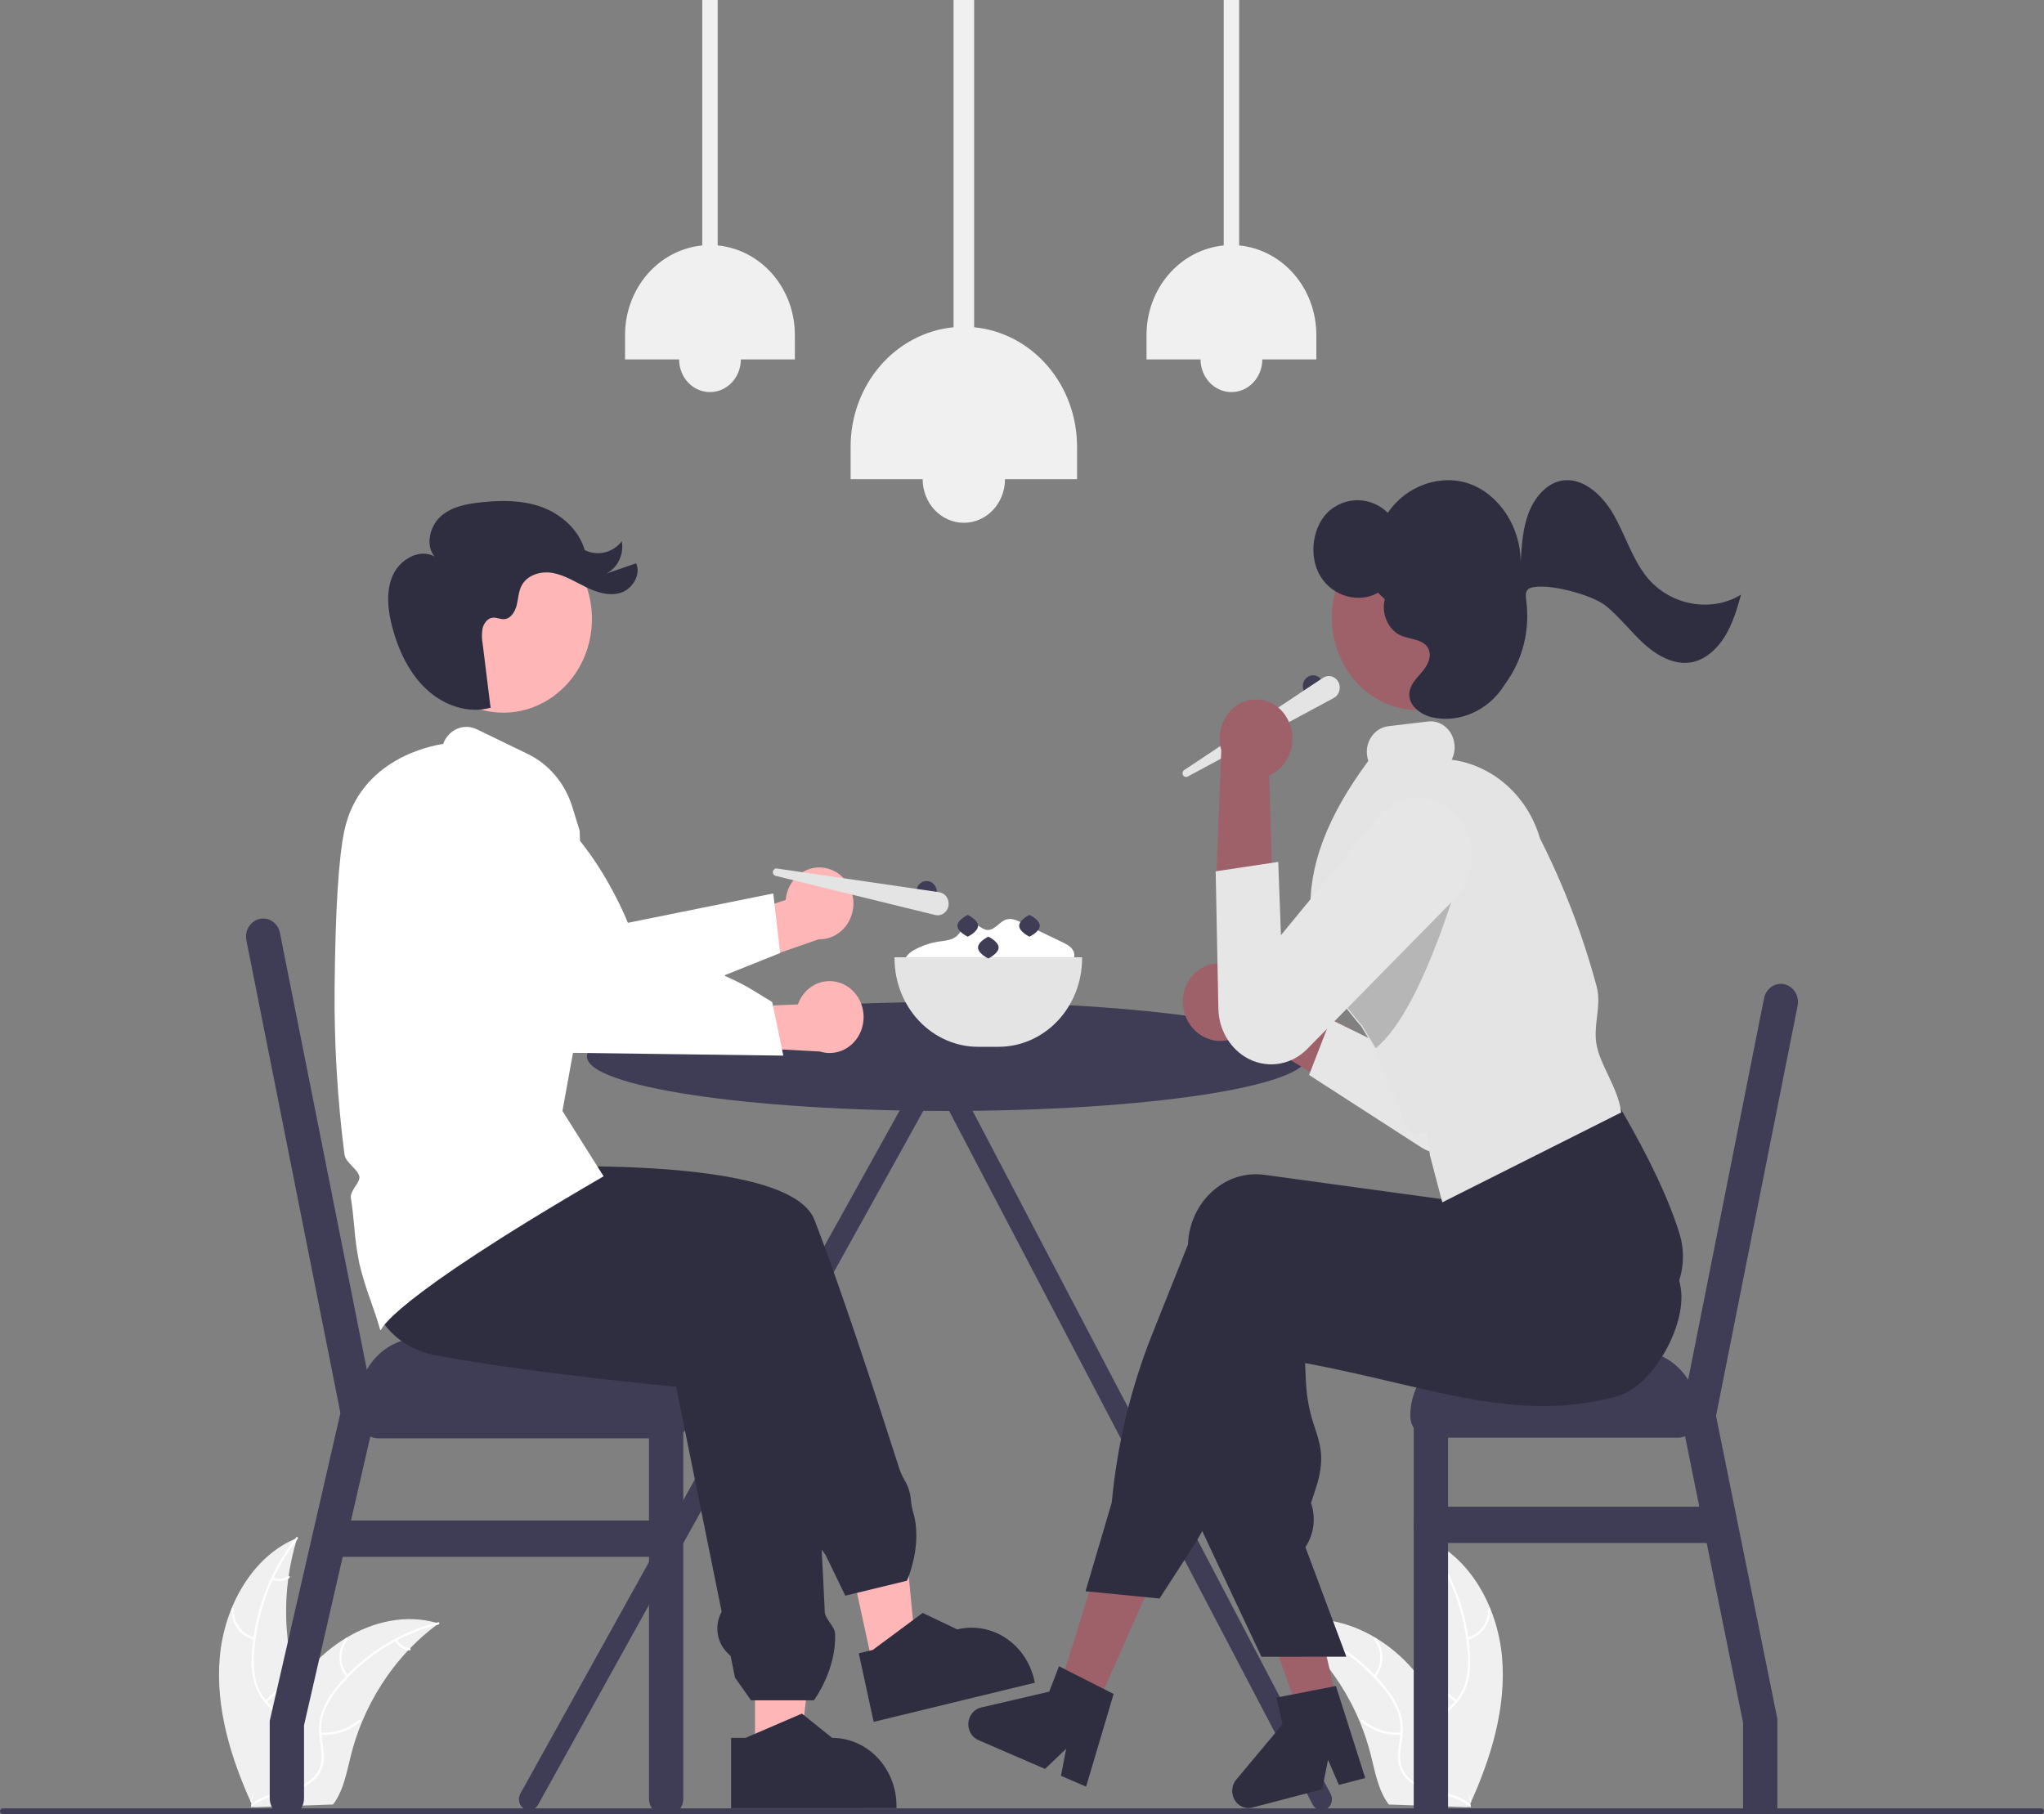 <svg width="543" height="482" viewBox="0 0 543 482" fill="none" xmlns="http://www.w3.org/2000/svg">
<rect x="0" y="0" width="543" height="482" fill="#808080" stroke="none"/>
<g clip-path="url(#clip0_10_79)">
<path d="M353.477 476.61L251.757 282.508C251.728 282.033 251.589 281.573 251.352 281.168C251.115 280.763 250.788 280.427 250.399 280.188C249.953 279.917 249.443 279.787 248.93 279.812C248.913 279.811 248.897 279.812 248.88 279.811C248.863 279.812 248.847 279.811 248.83 279.812C248.135 279.778 247.453 280.029 246.928 280.514C246.404 281 246.077 281.681 246.016 282.415L138.208 476.61C138.028 476.94 137.911 477.303 137.864 477.68C137.817 478.057 137.841 478.44 137.933 478.807C138.026 479.174 138.187 479.518 138.405 479.82C138.624 480.122 138.896 480.375 139.207 480.565C139.519 480.755 139.862 480.878 140.218 480.928C140.574 480.977 140.936 480.952 141.283 480.854C141.63 480.755 141.955 480.585 142.24 480.354C142.525 480.122 142.764 479.834 142.943 479.504L248.807 288.811L348.741 479.504C348.92 479.834 349.159 480.122 349.444 480.354C349.729 480.585 350.054 480.755 350.401 480.854C350.748 480.952 351.11 480.977 351.466 480.928C351.822 480.878 352.165 480.755 352.477 480.565C352.788 480.375 353.06 480.122 353.279 479.82C353.497 479.518 353.658 479.174 353.751 478.807C353.843 478.44 353.867 478.057 353.82 477.68C353.773 477.303 353.656 476.94 353.477 476.61Z" fill="#3F3D56"/>
<path d="M232.025 443.308L243.522 440.516L238.819 392.251L221.85 396.371L232.025 443.308Z" fill="#FFB6B6"/>
<path d="M240.914 419.992L224.552 423.964L219.32 413.143L219.024 412.76C216.703 409.745 215.415 405.987 215.369 402.099L201.769 364.025L200.657 363.465C199.797 363.032 199.034 362.41 198.419 361.64C197.804 360.869 197.352 359.969 197.091 359C196.831 358.03 196.77 357.012 196.911 356.015C197.052 355.018 197.392 354.064 197.909 353.217L196.469 349.187L155.844 349.266L155.804 349.254L105.916 334.443L111.154 301.395L125.188 310.737C129.812 310.42 209.024 305.272 216.342 324.061C222.859 340.792 232.249 369.376 238.979 390.409C239.315 391.353 239.732 392.262 240.225 393.126C241.272 394.832 241.887 396.796 242.01 398.826C242.089 399.71 242.248 400.583 242.485 401.435C245.282 410.285 241.021 419.758 240.978 419.853L240.914 419.992Z" fill="#2F2E41"/>
<path d="M228.141 439.272L231.879 438.365L245.112 428.539L254.295 432.921L254.296 432.921C258.717 431.848 263.359 432.677 267.202 435.226C271.045 437.776 273.773 441.836 274.788 446.515L274.912 447.088L232.089 457.487L228.141 439.272Z" fill="#2F2E41"/>
<path d="M58.381 440.356C59.55 426.89 67.003 413.407 78.957 408.631C74.61 422.599 75.07 437.744 80.258 451.387C82.276 456.641 85.038 462.262 83.454 467.68C82.468 471.051 79.887 473.692 76.963 475.388C74.039 477.085 70.763 477.957 67.528 478.813L66.904 479.396C61.358 467.213 57.212 453.823 58.381 440.356Z" fill="#F0F0F0"/>
<path d="M79.085 408.881C72.3 417.467 68.243 428.097 67.491 439.262C67.289 441.663 67.446 444.082 67.956 446.431C68.522 448.702 69.653 450.772 71.23 452.424C72.672 453.996 74.318 455.427 75.374 457.342C75.9 458.331 76.223 459.427 76.322 460.557C76.42 461.687 76.292 462.827 75.945 463.901C75.146 466.601 73.478 468.837 71.776 470.963C69.885 473.323 67.886 475.744 67.146 478.813C67.056 479.185 66.516 479.016 66.606 478.645C67.894 473.304 72.656 470.134 74.826 465.289C75.838 463.029 76.213 460.432 75.13 458.119C74.182 456.096 72.485 454.619 71.013 453.041C69.451 451.453 68.281 449.484 67.605 447.307C66.984 444.993 66.739 442.585 66.882 440.184C67.121 434.774 68.163 429.437 69.969 424.37C72 418.574 74.952 413.189 78.699 408.447C78.931 408.153 79.315 408.589 79.085 408.881L79.085 408.881Z" fill="white"/>
<path d="M67.534 435.652C65.781 435.264 64.215 434.23 63.117 432.733C62.018 431.237 61.458 429.375 61.536 427.482C61.54 427.405 61.572 427.332 61.625 427.28C61.679 427.227 61.749 427.198 61.822 427.2C61.895 427.201 61.965 427.232 62.017 427.287C62.068 427.342 62.098 427.415 62.099 427.493C62.023 429.256 62.545 430.989 63.571 432.381C64.597 433.772 66.059 434.73 67.693 435.081C68.048 435.157 67.886 435.728 67.534 435.652H67.534Z" fill="white"/>
<path d="M70.4 451.729C73.481 449.637 75.704 446.393 76.625 442.643C76.716 442.272 77.256 442.441 77.165 442.812C76.2 446.712 73.88 450.083 70.669 452.252C70.363 452.459 70.095 451.934 70.4 451.729H70.4Z" fill="white"/>
<path d="M72.539 419.12C73.188 419.42 73.897 419.544 74.602 419.482C75.307 419.42 75.987 419.174 76.58 418.765C76.883 418.555 77.151 419.08 76.849 419.289C76.192 419.737 75.441 420.008 74.662 420.079C73.883 420.149 73.099 420.016 72.38 419.692C72.309 419.668 72.251 419.616 72.215 419.547C72.18 419.478 72.171 419.398 72.189 419.322C72.211 419.246 72.26 419.183 72.325 419.145C72.391 419.107 72.467 419.098 72.539 419.12H72.539Z" fill="white"/>
<path d="M116.525 431.336C116.339 431.473 116.153 431.61 115.967 431.752C113.475 433.61 111.13 435.68 108.955 437.94C108.785 438.112 108.614 438.288 108.448 438.465C103.263 443.969 99.088 450.444 96.136 457.561C94.964 460.394 93.997 463.317 93.244 466.306C92.204 470.433 91.387 474.995 89.184 478.417C88.959 478.777 88.712 479.121 88.445 479.448L67.624 480.156C67.576 480.133 67.528 480.114 67.48 480.091L66.65 480.159C66.678 480.002 66.711 479.84 66.74 479.683C66.756 479.592 66.777 479.501 66.793 479.41C66.806 479.349 66.818 479.288 66.826 479.232C66.83 479.212 66.835 479.192 66.839 479.176C66.847 479.121 66.859 479.07 66.867 479.019C67.049 478.112 67.237 477.205 67.431 476.298C67.431 476.293 67.431 476.293 67.436 476.287C68.854 469.357 71.044 462.63 73.96 456.246C74.05 456.057 74.139 455.863 74.238 455.673C75.592 452.845 77.162 450.139 78.933 447.582C79.907 446.185 80.947 444.841 82.049 443.555C84.903 440.239 88.233 437.418 91.915 435.197C99.256 430.77 107.853 428.878 115.911 431.155C116.117 431.214 116.319 431.272 116.525 431.336Z" fill="#F0F0F0"/>
<path d="M116.487 431.617C106.185 434.149 96.899 440.052 89.947 448.488C88.42 450.276 87.169 452.307 86.24 454.507C85.4 456.682 85.126 459.054 85.445 461.379C85.702 463.552 86.203 465.744 85.956 467.946C85.814 469.071 85.448 470.152 84.884 471.117C84.32 472.082 83.569 472.91 82.681 473.547C80.507 475.194 77.904 475.916 75.335 476.529C72.483 477.209 69.51 477.868 67.172 479.846C66.889 480.086 66.554 479.607 66.837 479.368C70.904 475.925 76.51 476.428 80.998 473.942C83.092 472.783 84.869 470.948 85.319 468.411C85.713 466.192 85.199 463.931 84.921 461.733C84.578 459.47 84.763 457.153 85.461 454.983C86.281 452.74 87.457 450.661 88.936 448.835C92.205 444.668 96.073 441.071 100.397 438.175C105.316 434.842 110.737 432.423 116.425 431.024C116.778 430.938 116.837 431.531 116.487 431.617V431.617Z" fill="white"/>
<path d="M92.034 445.632C90.856 444.206 90.194 442.382 90.168 440.487C90.142 438.592 90.754 436.749 91.894 435.287C92.125 434.992 92.569 435.359 92.337 435.654C91.274 437.013 90.704 438.73 90.732 440.495C90.759 442.26 91.382 443.956 92.487 445.277C92.727 445.565 92.273 445.918 92.034 445.632V445.632Z" fill="white"/>
<path d="M85.178 460.295C88.828 460.588 92.448 459.414 95.317 457.007C95.601 456.769 95.936 457.248 95.652 457.486C92.663 459.985 88.893 461.198 85.095 460.884C84.733 460.854 84.818 460.265 85.178 460.295V460.295Z" fill="white"/>
<path d="M105.435 435.622C105.783 436.274 106.278 436.825 106.876 437.225C107.475 437.625 108.158 437.862 108.864 437.913C109.226 437.939 109.141 438.528 108.781 438.503C108.001 438.442 107.247 438.18 106.585 437.74C105.923 437.299 105.373 436.694 104.983 435.977C104.941 435.913 104.923 435.834 104.934 435.756C104.945 435.679 104.983 435.609 105.041 435.56C105.101 435.513 105.177 435.494 105.25 435.505C105.324 435.517 105.391 435.559 105.435 435.622H105.435Z" fill="white"/>
<path d="M399.032 440.356C397.863 426.89 390.41 413.407 378.456 408.631C382.804 422.599 382.343 437.744 377.156 451.387C375.137 456.641 372.375 462.262 373.96 467.68C374.945 471.051 377.527 473.692 380.451 475.388C383.375 477.085 386.65 477.957 389.885 478.813L390.509 479.396C396.056 467.213 400.201 453.823 399.032 440.356Z" fill="#F0F0F0"/>
<path d="M378.329 408.881C385.114 417.467 389.171 428.097 389.922 439.262C390.124 441.663 389.968 444.082 389.458 446.431C388.892 448.702 387.761 450.772 386.184 452.424C384.742 453.996 383.095 455.427 382.04 457.342C381.513 458.331 381.19 459.427 381.092 460.557C380.994 461.687 381.122 462.827 381.469 463.901C382.267 466.601 383.935 468.837 385.638 470.963C387.528 473.323 389.527 475.744 390.268 478.813C390.358 479.185 390.898 479.016 390.808 478.645C389.519 473.304 384.757 470.134 382.588 465.289C381.575 463.029 381.2 460.432 382.284 458.119C383.232 456.096 384.928 454.619 386.401 453.041C387.962 451.453 389.132 449.484 389.809 447.307C390.43 444.993 390.674 442.585 390.532 440.184C390.292 434.774 389.25 429.437 387.445 424.37C385.414 418.574 382.461 413.189 378.715 408.447C378.483 408.153 378.098 408.589 378.329 408.881L378.329 408.881Z" fill="white"/>
<path d="M389.88 435.652C391.633 435.264 393.198 434.23 394.297 432.733C395.396 431.237 395.956 429.375 395.878 427.482C395.874 427.405 395.842 427.332 395.788 427.279C395.735 427.227 395.664 427.198 395.591 427.199C395.518 427.201 395.448 427.232 395.397 427.287C395.345 427.342 395.316 427.415 395.314 427.493C395.39 429.256 394.868 430.989 393.843 432.381C392.817 433.772 391.355 434.73 389.721 435.081C389.366 435.157 389.527 435.728 389.88 435.652Z" fill="white"/>
<path d="M387.014 451.729C383.933 449.637 381.71 446.393 380.788 442.643C380.697 442.272 380.157 442.441 380.248 442.812C381.214 446.712 383.534 450.083 386.744 452.252C387.05 452.459 387.318 451.934 387.014 451.729H387.014Z" fill="white"/>
<path d="M384.874 419.12C384.226 419.42 383.517 419.544 382.812 419.482C382.106 419.42 381.427 419.174 380.834 418.765C380.53 418.555 380.263 419.08 380.564 419.289C381.221 419.737 381.972 420.008 382.752 420.079C383.531 420.149 384.314 420.016 385.034 419.692C385.104 419.668 385.163 419.616 385.198 419.547C385.233 419.478 385.243 419.398 385.224 419.322C385.203 419.246 385.154 419.183 385.088 419.145C385.023 419.107 384.946 419.098 384.874 419.12H384.874Z" fill="white"/>
<path d="M340.889 431.336C341.075 431.473 341.261 431.61 341.447 431.752C343.938 433.61 346.283 435.68 348.458 437.94C348.629 438.112 348.8 438.288 348.965 438.465C354.151 443.969 358.325 450.444 361.277 457.561C362.45 460.394 363.416 463.317 364.169 466.306C365.209 470.433 366.027 474.995 368.229 478.417C368.455 478.777 368.702 479.121 368.968 479.448L389.789 480.156C389.837 480.133 389.885 480.114 389.934 480.091L390.764 480.159C390.735 480.002 390.702 479.84 390.674 479.683C390.657 479.592 390.636 479.501 390.62 479.41C390.608 479.349 390.595 479.288 390.587 479.232C390.583 479.212 390.579 479.192 390.575 479.176C390.567 479.121 390.554 479.07 390.546 479.019C390.365 478.112 390.177 477.205 389.982 476.298C389.982 476.293 389.982 476.293 389.978 476.287C388.559 469.357 386.369 462.63 383.453 456.246C383.364 456.057 383.275 455.863 383.176 455.673C381.822 452.845 380.251 450.139 378.48 447.582C377.507 446.185 376.467 444.841 375.364 443.555C372.51 440.239 369.181 437.418 365.499 435.197C358.158 430.77 349.561 428.878 341.503 431.155C341.297 431.214 341.095 431.272 340.889 431.336Z" fill="#F0F0F0"/>
<path d="M340.927 431.617C351.229 434.149 360.515 440.052 367.466 448.488C368.993 450.276 370.245 452.307 371.174 454.507C372.014 456.682 372.288 459.054 371.968 461.379C371.712 463.552 371.211 465.744 371.458 467.946C371.6 469.071 371.965 470.152 372.53 471.117C373.094 472.082 373.845 472.91 374.733 473.547C376.907 475.194 379.51 475.916 382.079 476.529C384.931 477.209 387.904 477.868 390.241 479.846C390.525 480.086 390.86 479.607 390.577 479.368C386.51 475.925 380.904 476.428 376.416 473.942C374.322 472.783 372.545 470.948 372.094 468.411C371.7 466.192 372.215 463.931 372.493 461.733C372.836 459.47 372.65 457.153 371.952 454.983C371.132 452.74 369.957 450.661 368.477 448.835C365.208 444.668 361.341 441.071 357.016 438.175C352.098 434.842 346.677 432.423 340.988 431.024C340.636 430.938 340.577 431.531 340.927 431.617V431.617Z" fill="white"/>
<path d="M365.379 445.632C366.558 444.206 367.22 442.382 367.245 440.487C367.271 438.592 366.66 436.749 365.52 435.287C365.289 434.992 364.845 435.359 365.076 435.654C366.14 437.013 366.709 438.73 366.682 440.495C366.655 442.26 366.032 443.956 364.927 445.277C364.687 445.565 365.141 445.918 365.379 445.632V445.632Z" fill="white"/>
<path d="M372.236 460.295C368.586 460.588 364.965 459.414 362.097 457.007C361.813 456.769 361.478 457.248 361.761 457.486C364.751 459.985 368.521 461.198 372.319 460.884C372.681 460.854 372.596 460.265 372.236 460.295V460.295Z" fill="white"/>
<path d="M351.978 435.622C351.631 436.274 351.136 436.825 350.537 437.225C349.939 437.625 349.256 437.862 348.55 437.913C348.188 437.939 348.273 438.528 348.633 438.503C349.412 438.442 350.166 438.18 350.828 437.74C351.49 437.299 352.041 436.694 352.431 435.977C352.473 435.913 352.49 435.834 352.479 435.756C352.468 435.679 352.43 435.609 352.372 435.56C352.312 435.513 352.237 435.494 352.163 435.505C352.089 435.517 352.023 435.559 351.978 435.622H351.978Z" fill="white"/>
<path d="M543 481.235C543 481.438 542.923 481.632 542.788 481.775C542.652 481.919 542.469 482 542.277 482H0.723C0.532 482 0.348 481.919 0.212 481.776C0.076 481.632 0 481.438 0 481.235C0 481.032 0.076 480.837 0.212 480.694C0.348 480.55 0.532 480.47 0.723 480.47H542.277C542.469 480.47 542.652 480.551 542.788 480.694C542.923 480.838 543 481.032 543 481.235Z" fill="#3F3D56"/>
<path d="M348.83 185.204C350.34 185.204 351.564 183.909 351.564 182.31C351.564 180.712 350.34 179.416 348.83 179.416C347.32 179.416 346.096 180.712 346.096 182.31C346.096 183.909 347.32 185.204 348.83 185.204Z" fill="#3F3D56"/>
<path d="M314.593 204.6L351.454 180.09C351.787 179.868 352.16 179.721 352.549 179.655C352.938 179.59 353.335 179.609 353.717 179.711C354.099 179.813 354.457 179.996 354.77 180.248C355.084 180.501 355.345 180.818 355.539 181.181C355.734 181.543 355.856 181.944 355.9 182.358C355.944 182.772 355.908 183.192 355.795 183.591C355.681 183.99 355.492 184.361 355.24 184.68C354.987 185 354.676 185.262 354.325 185.451L315.518 206.328C315.302 206.444 315.053 206.468 314.822 206.394C314.59 206.32 314.395 206.155 314.275 205.932C314.156 205.71 314.123 205.447 314.182 205.199C314.241 204.951 314.388 204.737 314.593 204.6V204.6Z" fill="#E4E4E4"/>
<path d="M240.642 257.377C240.351 256.92 240.2 256.38 240.207 255.83C240.215 255.279 240.381 254.744 240.684 254.296C241.307 253.412 242.138 252.715 243.093 252.274C245.066 251.211 247.19 250.501 249.381 250.171C251.046 249.921 252.864 249.841 254.155 248.701C255.438 247.568 256.154 245.451 257.816 245.274C259.423 245.103 260.659 246.965 262.27 247.081C264.257 247.223 265.557 244.763 267.49 244.258C268.784 243.92 270.115 244.516 271.328 245.099L278.612 248.596L282.345 250.389C283.649 251.015 285.119 251.858 285.366 253.351C285.704 255.402 283.548 256.85 281.705 257.578C268.544 262.719 254.082 262.72 240.92 257.583" fill="white"/>
<path d="M251.614 295.169C304.466 295.169 347.311 288.691 347.311 280.7C347.311 272.709 304.466 266.231 251.614 266.231C198.762 266.231 155.917 272.709 155.917 280.7C155.917 288.691 198.762 295.169 251.614 295.169Z" fill="#3F3D56"/>
<path d="M445.742 370.408H380.121C377.101 370.408 374.653 372.999 374.653 376.196C374.653 379.392 377.101 381.983 380.121 381.983H445.742C448.762 381.983 451.211 379.392 451.211 376.196C451.211 372.999 448.762 370.408 445.742 370.408Z" fill="#3F3D56"/>
<path d="M477.544 267.221L455.871 376.189L461.516 404.079L472.173 456.715V480.373C472.174 480.405 472.172 480.438 472.167 480.47C472.163 480.992 472.073 481.51 471.899 482H463.333C463.159 481.51 463.069 480.992 463.065 480.47C463.06 480.438 463.058 480.405 463.059 480.373V457.731L453.386 409.957L451.429 400.311L447.644 381.617L446.551 376.202V376.196L447.632 370.768L448.464 366.582L468.625 265.241C468.747 264.62 468.984 264.031 469.321 263.508C469.659 262.984 470.09 262.537 470.592 262.19C471.093 261.843 471.654 261.604 472.242 261.487C472.83 261.369 473.435 261.376 474.021 261.506C474.607 261.636 475.163 261.887 475.657 262.245C476.152 262.603 476.574 263.06 476.902 263.591C477.229 264.122 477.454 264.715 477.564 265.338C477.674 265.961 477.668 266.601 477.544 267.221L477.544 267.221Z" fill="#3F3D56"/>
<path d="M384.678 376.196V480.373C384.679 480.405 384.677 480.438 384.673 480.469C384.669 480.992 384.578 481.51 384.405 482H375.838C375.665 481.51 375.574 480.992 375.57 480.469C375.565 480.438 375.563 480.405 375.564 480.373V376.196C375.564 374.917 376.045 373.69 376.899 372.785C377.754 371.881 378.913 371.373 380.121 371.373C381.33 371.373 382.489 371.881 383.344 372.785C384.198 373.69 384.678 374.917 384.678 376.196Z" fill="#3F3D56"/>
<path d="M391.058 358.833H434.805C439.156 358.833 443.329 360.662 446.406 363.918C449.482 367.175 451.211 371.591 451.211 376.196H374.653C374.653 371.591 376.381 367.175 379.458 363.918C382.535 360.662 386.707 358.833 391.058 358.833Z" fill="#3F3D56"/>
<path d="M456.679 409.957H380.121C378.913 409.957 377.754 409.449 376.899 408.544C376.045 407.64 375.564 406.413 375.564 405.134C375.564 403.855 376.045 402.628 376.899 401.723C377.754 400.819 378.913 400.311 380.121 400.311H456.679C457.888 400.311 459.047 400.819 459.901 401.723C460.756 402.628 461.236 403.855 461.236 405.134C461.236 406.413 460.756 407.64 459.901 408.544C459.047 409.449 457.888 409.957 456.679 409.957Z" fill="#3F3D56"/>
<path d="M100.57 382.159H177.791C180.811 382.159 183.259 379.568 183.259 376.371V374.617C183.259 371.421 180.811 368.83 177.791 368.83H100.57C97.55 368.83 95.102 371.421 95.102 374.617V376.371C95.102 379.568 97.55 382.159 100.57 382.159Z" fill="#3F3D56"/>
<path d="M99.775 375.572L98.377 381.668L93.249 403.996L91.038 413.642L80.769 458.386V477.801C80.772 478.751 80.505 479.681 80.004 480.469C79.609 481.107 79.073 481.633 78.442 482H73.982C73.351 481.633 72.815 481.107 72.421 480.469C71.919 479.681 71.653 478.751 71.655 477.801V457.229L83.066 407.52L90.43 375.418L65.458 249.858C65.334 249.239 65.327 248.599 65.437 247.977C65.547 247.354 65.772 246.76 66.099 246.23C66.426 245.699 66.849 245.242 67.343 244.885C67.837 244.527 68.392 244.276 68.978 244.146C69.564 244.016 70.168 244.009 70.756 244.126C71.344 244.243 71.904 244.482 72.405 244.829C72.906 245.175 73.338 245.623 73.675 246.146C74.012 246.669 74.249 247.258 74.371 247.878L97.454 363.907L98.517 369.257L99.757 375.495L99.775 375.572Z" fill="#3F3D56"/>
<path d="M181.521 375.495V477.801C181.524 478.751 181.257 479.681 180.756 480.469C180.361 481.107 179.825 481.633 179.194 482H174.728C174.1 481.631 173.567 481.105 173.173 480.469C172.671 479.681 172.405 478.751 172.407 477.801V375.495C172.407 374.216 172.888 372.989 173.742 372.084C174.597 371.18 175.756 370.672 176.964 370.672C178.173 370.672 179.332 371.18 180.187 372.084C181.041 372.989 181.521 374.216 181.521 375.495Z" fill="#3F3D56"/>
<path d="M183.259 375.494H95.102V372.863C95.102 370.583 95.526 368.326 96.351 366.219C97.175 364.112 98.384 362.198 99.907 360.586C101.43 358.974 103.239 357.695 105.229 356.822C107.22 355.95 109.353 355.501 111.507 355.501H166.854C171.205 355.501 175.378 357.33 178.454 360.586C181.531 363.842 183.259 368.259 183.259 372.863V375.494H183.259Z" fill="#3F3D56"/>
<path d="M176.962 413.64H88.805C87.597 413.64 86.437 413.132 85.583 412.227C84.728 411.323 84.248 410.096 84.248 408.817C84.248 407.538 84.728 406.311 85.583 405.406C86.437 404.502 87.597 403.994 88.805 403.994H176.962C178.171 403.994 179.33 404.502 180.185 405.406C181.039 406.311 181.519 407.538 181.519 408.817C181.519 410.096 181.039 411.323 180.185 412.227C179.33 413.132 178.171 413.64 176.962 413.64Z" fill="#3F3D56"/>
<path d="M290.258 455.712L280.681 450.864L293.837 408.493L307.974 415.647L290.258 455.712Z" fill="#9E616A"/>
<path d="M355.168 451.874L344.869 454.563L329.947 412.862L345.148 408.893L355.168 451.874Z" fill="#9E616A"/>
<path d="M315.694 271.547C317.06 273.895 319.239 275.585 321.766 276.256C324.294 276.927 326.968 276.526 329.22 275.139C329.673 274.849 330.102 274.519 330.504 274.154L360.784 292.546L359.469 273.666L330.916 259.096C329.362 257.444 327.334 256.385 325.151 256.084C322.967 255.783 320.751 256.257 318.849 257.432C317.754 258.128 316.802 259.049 316.048 260.14C315.295 261.231 314.755 262.471 314.461 263.786C314.167 265.101 314.125 266.466 314.336 267.798C314.548 269.131 315.01 270.406 315.694 271.547Z" fill="#9E616A"/>
<path d="M347.766 285.62L353.118 289.073L377.157 304.588C378.736 305.633 380.495 306.339 382.332 306.665C384.169 306.991 386.048 306.931 387.863 306.487C389.678 306.044 391.393 305.226 392.909 304.081C394.425 302.936 395.713 301.486 396.699 299.814C398.479 296.71 399.109 293.018 398.467 289.452L387.782 232.957C387.388 230.739 386.545 228.637 385.313 226.796C384.08 224.954 382.486 223.416 380.64 222.287C378.794 221.157 376.739 220.463 374.616 220.252C372.493 220.04 370.352 220.316 368.339 221.061C364.956 222.319 362.153 224.894 360.5 228.263C358.847 231.631 358.468 235.539 359.442 239.192L370.614 279.286L353.489 270.836L347.766 285.62Z" fill="#E6E6E6"/>
<path d="M335.11 440.188L318.63 405.205L318.632 405.125L320.259 340.962C320.279 340.392 320.323 339.818 320.389 339.254C320.676 336.682 321.444 334.195 322.649 331.94C323.854 329.685 325.471 327.706 327.405 326.119C329.258 324.585 331.381 323.456 333.65 322.799C335.92 322.143 338.29 321.971 340.623 322.293L387.748 328.748L389.383 321.675L389.687 321.558L434.84 304.043L435.101 304.492C441.014 314.676 445.148 335.018 446.274 341.01L446.291 341.097C446.314 341.223 446.329 341.299 446.333 341.322C448.658 351.547 439.053 368.486 429.485 371.032C409.331 376.469 391.306 372.228 370.435 367.316C362.951 365.554 355.217 363.734 346.697 362.16L346.95 367.467C347.158 371.551 347.959 375.578 349.327 379.404C350.846 384.112 352.046 387.832 349.509 395.586L348.282 399.338C348.918 401.2 349.137 403.194 348.922 405.161C348.706 407.128 348.062 409.016 347.039 410.674L346.793 411.073L357.661 440.181L335.11 440.188Z" fill="#2F2E41"/>
<path d="M308.032 424.717L288.379 422.784L295.342 399.217C296.779 383.83 300.399 368.759 306.081 354.513L315.578 330.693C315.6 330.163 315.642 329.629 315.703 329.106C315.99 326.534 316.759 324.047 317.963 321.792C319.168 319.537 320.785 317.558 322.72 315.971C324.573 314.438 326.696 313.309 328.965 312.653C331.234 311.996 333.604 311.824 335.937 312.146L382.993 318.591L385.042 300.385L430.208 293.988L430.415 294.344C438.309 307.939 443.321 318.582 446.188 327.838C446.331 328.31 446.459 328.791 446.568 329.271C448.909 339.566 443.066 350.003 433.545 352.537C409.281 359.084 380.102 358.902 341.739 351.962L323.173 398.725C321.398 403.192 319.201 407.457 316.615 411.456L308.032 424.717Z" fill="#2F2E41"/>
<path d="M376.584 188.638C389.157 188.638 399.349 177.61 399.349 164.006C399.349 150.403 389.157 139.375 376.584 139.375C364.011 139.375 353.819 150.403 353.819 164.006C353.819 177.61 364.011 188.638 376.584 188.638Z" fill="#9E616A"/>
<path d="M383.157 319.451L379.891 307.066L379.088 300.957L374.393 301.122L365.179 278.613L361.6 272.677C360.87 271.864 360.209 271.082 359.616 270.331C355.887 265.87 352.897 260.774 350.772 255.259C349.284 251.296 348.409 247.105 348.184 242.847C347.516 230.27 352.525 216.964 363.499 202.17C363.319 201.647 363.199 201.102 363.141 200.548C362.945 198.751 363.427 196.945 364.483 195.522C365.539 194.099 367.083 193.175 368.779 192.951L379.363 191.693C380.186 191.594 381.019 191.67 381.814 191.915C382.609 192.161 383.351 192.571 383.994 193.122C384.667 193.693 385.225 194.399 385.637 195.2C386.049 196.001 386.306 196.881 386.393 197.788C386.535 199.192 386.274 200.608 385.645 201.852C391.04 202.577 396.122 204.934 400.283 208.639C404.445 212.345 407.507 217.243 409.104 222.744C415.437 235.257 420.485 248.453 424.161 262.104C424.886 264.778 424.563 267.533 424.251 270.198C423.963 272.659 423.665 275.204 424.166 277.74C424.676 280.32 425.902 282.908 427.2 285.648C428.687 288.786 430.225 292.031 430.641 295.339L430.67 295.571L383.157 319.451Z" fill="#E4E4E4"/>
<path opacity="0.2" d="M351.054 255.137C353.169 260.62 356.143 265.687 359.849 270.124C360.484 270.927 361.155 271.715 361.856 272.504L365.457 278.485C378.732 267.954 389.488 226.488 389.488 226.488L374.51 223.404L351.054 255.137Z" fill="black"/>
<path d="M341.986 190.939C343.298 193.323 343.678 196.155 343.047 198.832C342.416 201.509 340.823 203.82 338.606 205.272C338.152 205.56 337.675 205.808 337.181 206.012L338.242 242.947L323.129 232.878L324.439 199.348C323.796 197.117 323.869 194.723 324.647 192.54C325.425 190.357 326.863 188.509 328.738 187.282C329.83 186.583 331.043 186.122 332.306 185.928C333.569 185.734 334.856 185.809 336.091 186.15C337.326 186.491 338.484 187.09 339.497 187.913C340.509 188.735 341.356 189.764 341.986 190.939Z" fill="#9E616A"/>
<path d="M339.57 229.005L322.951 231.506L323.666 267.931C323.707 270.529 324.375 273.073 325.608 275.321C326.84 277.569 328.595 279.446 330.705 280.774C333.284 282.38 336.286 283.055 339.258 282.698C342.231 282.341 345.013 280.97 347.186 278.794L386.422 238.851C389.183 236.08 390.835 232.294 391.039 228.272C391.243 224.251 389.983 220.299 387.518 217.231C386.299 215.703 384.802 214.45 383.116 213.547C381.43 212.643 379.59 212.107 377.705 211.97C375.819 211.833 373.927 212.099 372.141 212.751C370.354 213.403 368.71 214.429 367.305 215.766C366.917 216.133 366.548 216.522 366.2 216.931L340.292 248.475L339.57 229.005Z" fill="#E6E6E6"/>
<path d="M200.571 466.591L212.367 466.59L217.979 418.434L200.569 418.435L200.571 466.591Z" fill="#FFB6B6"/>
<path d="M133.709 189.352C146.712 189.352 157.253 178.196 157.253 164.435C157.253 150.673 146.712 139.517 133.709 139.517C120.706 139.517 110.166 150.673 110.166 164.435C110.166 178.196 120.706 189.352 133.709 189.352Z" fill="#FFB6B6"/>
<path d="M216.217 451.756H199.513L195.254 445.715L194.101 440.023L193.109 439.007C191.763 437.639 190.893 435.831 190.64 433.875C190.386 431.918 190.765 429.929 191.713 428.228L179.607 368.448C176.436 368.153 140.678 364.769 115.822 360.113C109.461 358.922 104.494 355.649 101.06 350.386C92.622 337.453 96.236 316.528 96.274 316.318L96.316 316.085L96.538 316.058L154.598 309.161L154.676 309.2C156.602 310.166 201.948 332.95 209.358 340.793C212.704 344.334 220.17 365.376 221.841 387.746C222.14 391.753 221.063 395.834 220.021 399.781C219.046 403.474 218.038 407.293 218.237 410.903C218.544 416.473 218.836 422.316 219.103 428.269C219.145 429.218 219.821 430.199 220.474 431.149C221.156 432.141 221.8 433.077 221.841 434.058C222.238 443.565 216.367 451.554 216.308 451.634L216.217 451.756Z" fill="#2F2E41"/>
<path d="M220.021 230.803C218.756 230.437 217.431 230.369 216.138 230.604C214.846 230.839 213.618 231.371 212.541 232.162C211.464 232.953 210.564 233.985 209.904 235.184C209.245 236.384 208.842 237.721 208.723 239.103L189.161 245.574L189.977 259.115L217.481 249.566C219.688 249.623 221.838 248.82 223.523 247.311C225.209 245.802 226.312 243.691 226.625 241.378C226.938 239.066 226.439 236.712 225.221 234.763C224.004 232.814 222.154 231.405 220.021 230.803V230.803Z" fill="#FFB6B6"/>
<path d="M207.257 253.211L192.637 259.067L192.263 259.835C191.367 261.675 189.816 263.063 187.953 263.694C186.09 264.324 184.066 264.146 182.327 263.197L149.465 276.361C149.465 276.361 134.79 260.818 124.342 246.946L127.903 223.765C128.728 218.386 130.48 213.214 133.074 208.507C154.502 213.48 166.802 245.183 166.802 245.183L205.42 237.384L207.257 253.211Z" fill="white"/>
<path d="M130.363 188.021C124.469 189.705 117.971 187.465 113.371 183.217C108.772 178.968 105.894 172.947 104.236 166.728C103.022 162.173 102.446 157.118 104.363 152.842C106.279 148.566 111.436 145.681 115.414 147.841C112.96 144.815 114.186 139.809 117.052 137.22C119.919 134.631 123.855 133.889 127.604 133.483C133.044 132.894 138.664 132.828 143.841 134.694C149.018 136.559 153.722 140.638 155.342 146.166C156.997 146.981 158.861 147.193 160.641 146.767C162.422 146.342 164.019 145.303 165.182 143.815C165.482 145.525 165.241 147.292 164.497 148.842C163.752 150.393 162.546 151.64 161.064 152.392L168.996 149.67C170.361 152.726 167.97 156.509 164.913 157.487C161.857 158.466 158.557 157.396 155.656 155.982C152.756 154.568 149.944 152.781 146.794 152.229C143.643 151.678 139.942 152.749 138.484 155.757C137.721 157.332 137.681 159.177 137.238 160.884C136.795 162.591 135.672 164.361 134.005 164.501C132.951 164.589 131.92 163.995 130.869 164.116C129.567 164.267 128.57 165.516 128.223 166.853C127.961 168.216 127.958 169.62 128.214 170.984L130.229 187.284" fill="#2F2E41"/>
<path d="M101.195 353.364C101.191 353.364 101.186 353.363 101.182 353.362L100.996 353.328L100.942 353.137C100.265 350.727 99.404 348.261 98.571 345.875C97.344 342.572 96.308 339.192 95.469 335.756C94.809 332.47 94.351 329.143 94.098 325.794C93.866 323.363 93.626 320.849 93.217 318.375C93.035 317.276 93.723 316.235 94.388 315.229C95.004 314.296 95.587 313.415 95.465 312.581C95.34 311.729 94.446 310.792 93.582 309.887C92.635 308.894 91.656 307.868 91.518 306.788C89.63 292.048 88.752 277.184 88.889 262.311C89.084 241.732 89.963 227.705 91.501 220.62C95.636 201.567 114.741 198.091 117.731 197.661C118.05 196.763 118.54 195.945 119.17 195.256C119.8 194.567 120.558 194.023 121.396 193.657C122.233 193.291 123.133 193.112 124.039 193.13C124.945 193.149 125.838 193.364 126.662 193.763L140.236 200.34C142.99 201.679 145.454 203.603 147.475 205.992C149.496 208.381 151.032 211.185 151.986 214.229L154.002 220.735L155.012 264.412L149.415 295.169L160.352 312.532C102.063 346.402 101.383 353.364 101.195 353.364Z" fill="white"/>
<path d="M194.224 461.738L198.059 461.738L213.032 455.293L221.058 461.737H221.059C225.594 461.737 229.944 463.644 233.151 467.039C236.358 470.433 238.159 475.036 238.16 479.836V480.424L194.224 480.426L194.224 461.738Z" fill="#2F2E41"/>
<path d="M224.919 261.971C223.788 261.269 222.525 260.837 221.22 260.707C219.915 260.577 218.598 260.751 217.363 261.218C216.128 261.684 215.005 262.432 214.073 263.407C213.14 264.383 212.421 265.563 211.966 266.865L191.487 267.71L188.728 277.806L217.842 279.383C219.959 280.047 222.232 279.866 224.231 278.875C226.229 277.883 227.815 276.15 228.688 274.004C229.56 271.858 229.658 269.448 228.963 267.23C228.269 265.012 226.829 263.141 224.919 261.971Z" fill="#FFB6B6"/>
<path d="M208.096 280.472L187.06 280.195L184.397 280.157L141.597 279.586C141.597 279.586 129.974 267.85 119.854 255.768L121.272 244.909C122.656 234.252 127.651 224.49 135.327 217.44C149.822 227.69 158.228 247.981 158.228 247.981L172.322 254.656C182.241 255.125 191.907 258.121 200.498 263.389L205.133 266.231L208.096 280.472Z" fill="white"/>
<path d="M362.683 472.414L355.683 474.243L352.803 467.575L351.234 475.405L332.669 480.254C331.779 480.486 330.843 480.412 329.996 480.041C329.149 479.67 328.436 479.022 327.962 478.192C327.487 477.362 327.276 476.393 327.358 475.427C327.441 474.461 327.813 473.548 328.421 472.822L340.719 458.113L339.07 451.042L354.893 447.954L362.683 472.414Z" fill="#2F2E41"/>
<path d="M288.53 474.701L281.855 471.817L283.236 464.632L277.612 469.984L259.909 462.336C259.06 461.97 258.344 461.325 257.866 460.498C257.388 459.67 257.172 458.703 257.25 457.736C257.328 456.77 257.696 455.855 258.301 455.125C258.905 454.396 259.713 453.89 260.609 453.681L278.731 449.455L281.332 442.712L295.84 450.075L288.53 474.701Z" fill="#2F2E41"/>
<path d="M265.285 278.128H259.817C253.937 278.121 248.3 275.645 244.142 271.245C239.985 266.845 237.646 260.879 237.639 254.656V254.334H287.463V254.656C287.456 260.879 285.117 266.845 280.96 271.245C276.802 275.645 271.165 278.121 265.285 278.128Z" fill="#E4E4E4"/>
<path d="M259.817 245.974C259.817 247.572 257.083 248.868 257.083 248.868C257.083 248.868 254.348 247.572 254.348 245.974C254.348 244.376 257.083 243.08 257.083 243.08C257.083 243.08 259.817 244.376 259.817 245.974Z" fill="#3F3D56"/>
<path d="M276.222 245.974C276.222 247.572 273.488 248.868 273.488 248.868C273.488 248.868 270.754 247.572 270.754 245.974C270.754 244.376 273.488 243.08 273.488 243.08C273.488 243.08 276.222 244.376 276.222 245.974Z" fill="#3F3D56"/>
<path d="M265.285 251.762C265.285 253.36 262.551 254.656 262.551 254.656C262.551 254.656 259.817 253.36 259.817 251.762C259.817 250.164 262.551 248.868 262.551 248.868C262.551 248.868 265.285 250.164 265.285 251.762Z" fill="#3F3D56"/>
<path d="M246.146 239.865C247.656 239.865 248.88 238.569 248.88 236.971C248.88 235.373 247.656 234.077 246.146 234.077C244.636 234.077 243.412 235.373 243.412 236.971C243.412 238.569 244.636 239.865 246.146 239.865Z" fill="#3F3D56"/>
<path d="M206.381 230.752L249.504 237.056C249.894 237.112 250.269 237.253 250.607 237.467C250.944 237.682 251.237 237.967 251.468 238.305C251.698 238.643 251.862 239.027 251.948 239.433C252.035 239.84 252.043 240.261 251.971 240.671C251.9 241.081 251.75 241.471 251.532 241.818C251.314 242.165 251.032 242.462 250.703 242.69C250.373 242.919 250.004 243.074 249.616 243.147C249.228 243.22 248.831 243.209 248.447 243.115L206.04 232.705C205.805 232.648 205.599 232.496 205.467 232.282C205.334 232.068 205.285 231.808 205.329 231.556C205.373 231.305 205.506 231.081 205.702 230.931C205.898 230.781 206.141 230.717 206.381 230.752Z" fill="#E4E4E4"/>
<path d="M258.783 86.951V0H253.315V86.951C245.843 87.673 238.896 91.324 233.837 97.188C228.779 103.052 225.973 110.706 225.973 118.646V127.328H245.112C245.112 130.398 246.264 133.342 248.315 135.513C250.366 137.684 253.148 138.903 256.049 138.903C258.949 138.903 261.731 137.684 263.782 135.513C265.833 133.342 266.986 130.398 266.986 127.328H286.125V118.646C286.124 110.706 283.319 103.052 278.26 97.188C273.201 91.324 266.255 87.673 258.783 86.951Z" fill="#F0F0F0"/>
<path d="M329.189 65.213V0H325.087V65.213C319.484 65.755 314.273 68.493 310.479 72.891C306.685 77.289 304.581 83.029 304.581 88.985V95.496H318.935C318.935 97.798 319.8 100.006 321.338 101.635C322.876 103.263 324.962 104.177 327.138 104.177C329.313 104.177 331.4 103.263 332.938 101.635C334.476 100.006 335.341 97.798 335.341 95.496H349.695V88.985C349.694 83.029 347.591 77.289 343.797 72.891C340.003 68.493 334.792 65.755 329.189 65.213Z" fill="#F0F0F0"/>
<path d="M190.656 65.213V0H186.555V65.213C180.951 65.755 175.741 68.493 171.947 72.891C168.153 77.289 166.049 83.029 166.048 88.985V95.496H180.403C180.403 97.798 181.267 100.006 182.805 101.635C184.343 103.263 186.43 104.177 188.605 104.177C190.781 104.177 192.867 103.263 194.405 101.635C195.944 100.006 196.808 97.798 196.808 95.496H211.162V88.985C211.162 83.029 209.058 77.289 205.264 72.891C201.47 68.493 196.26 65.755 190.656 65.213Z" fill="#F0F0F0"/>
<path d="M437.501 153.324C433.632 148.548 431.792 142.211 428.699 136.788C425.605 131.365 420.222 126.511 414.535 127.773C410.615 128.643 407.585 132.304 406.051 136.386C404.517 140.468 404.23 144.969 403.961 149.379C404.056 140.317 398.415 131.531 390.644 128.639C382.873 125.748 373.573 128.973 368.69 136.254C366.559 134.164 363.777 132.973 360.873 132.909C357.968 132.844 355.142 133.91 352.93 135.904C348.562 140.035 347.595 147.899 350.807 153.169C354.02 158.439 360.976 160.402 366.081 157.48L367.886 159.237C366.87 162.997 368.84 167.439 372.151 168.854C374.836 170.002 378.627 169.811 379.632 172.794C380.335 174.878 379.022 177.102 377.626 178.703C376.23 180.305 374.572 181.958 374.405 184.174C374.151 187.518 377.416 189.86 380.384 190.566C387.54 192.267 395.48 188.759 399.604 182.076C399.684 181.947 399.77 181.818 399.863 181.688C402.177 178.557 403.864 174.958 404.82 171.113C405.775 167.268 405.98 163.257 405.422 159.326C405.19 157.781 405.424 156.632 406.43 156.266C410.78 154.685 422.966 158.003 426.654 161.003C430.342 164.002 433.296 167.972 436.848 171.165C440.401 174.358 444.928 176.821 449.439 175.952C453.051 175.255 456.125 172.479 458.192 169.131C460.259 165.783 461.449 161.88 462.514 158.001C454.525 162.886 443.592 160.841 437.501 153.324Z" fill="#2F2E41"/>
</g>
<defs>
<clipPath id="clip0_10_79">
<rect width="543" height="482" fill="white"/>
</clipPath>
</defs>
</svg>
